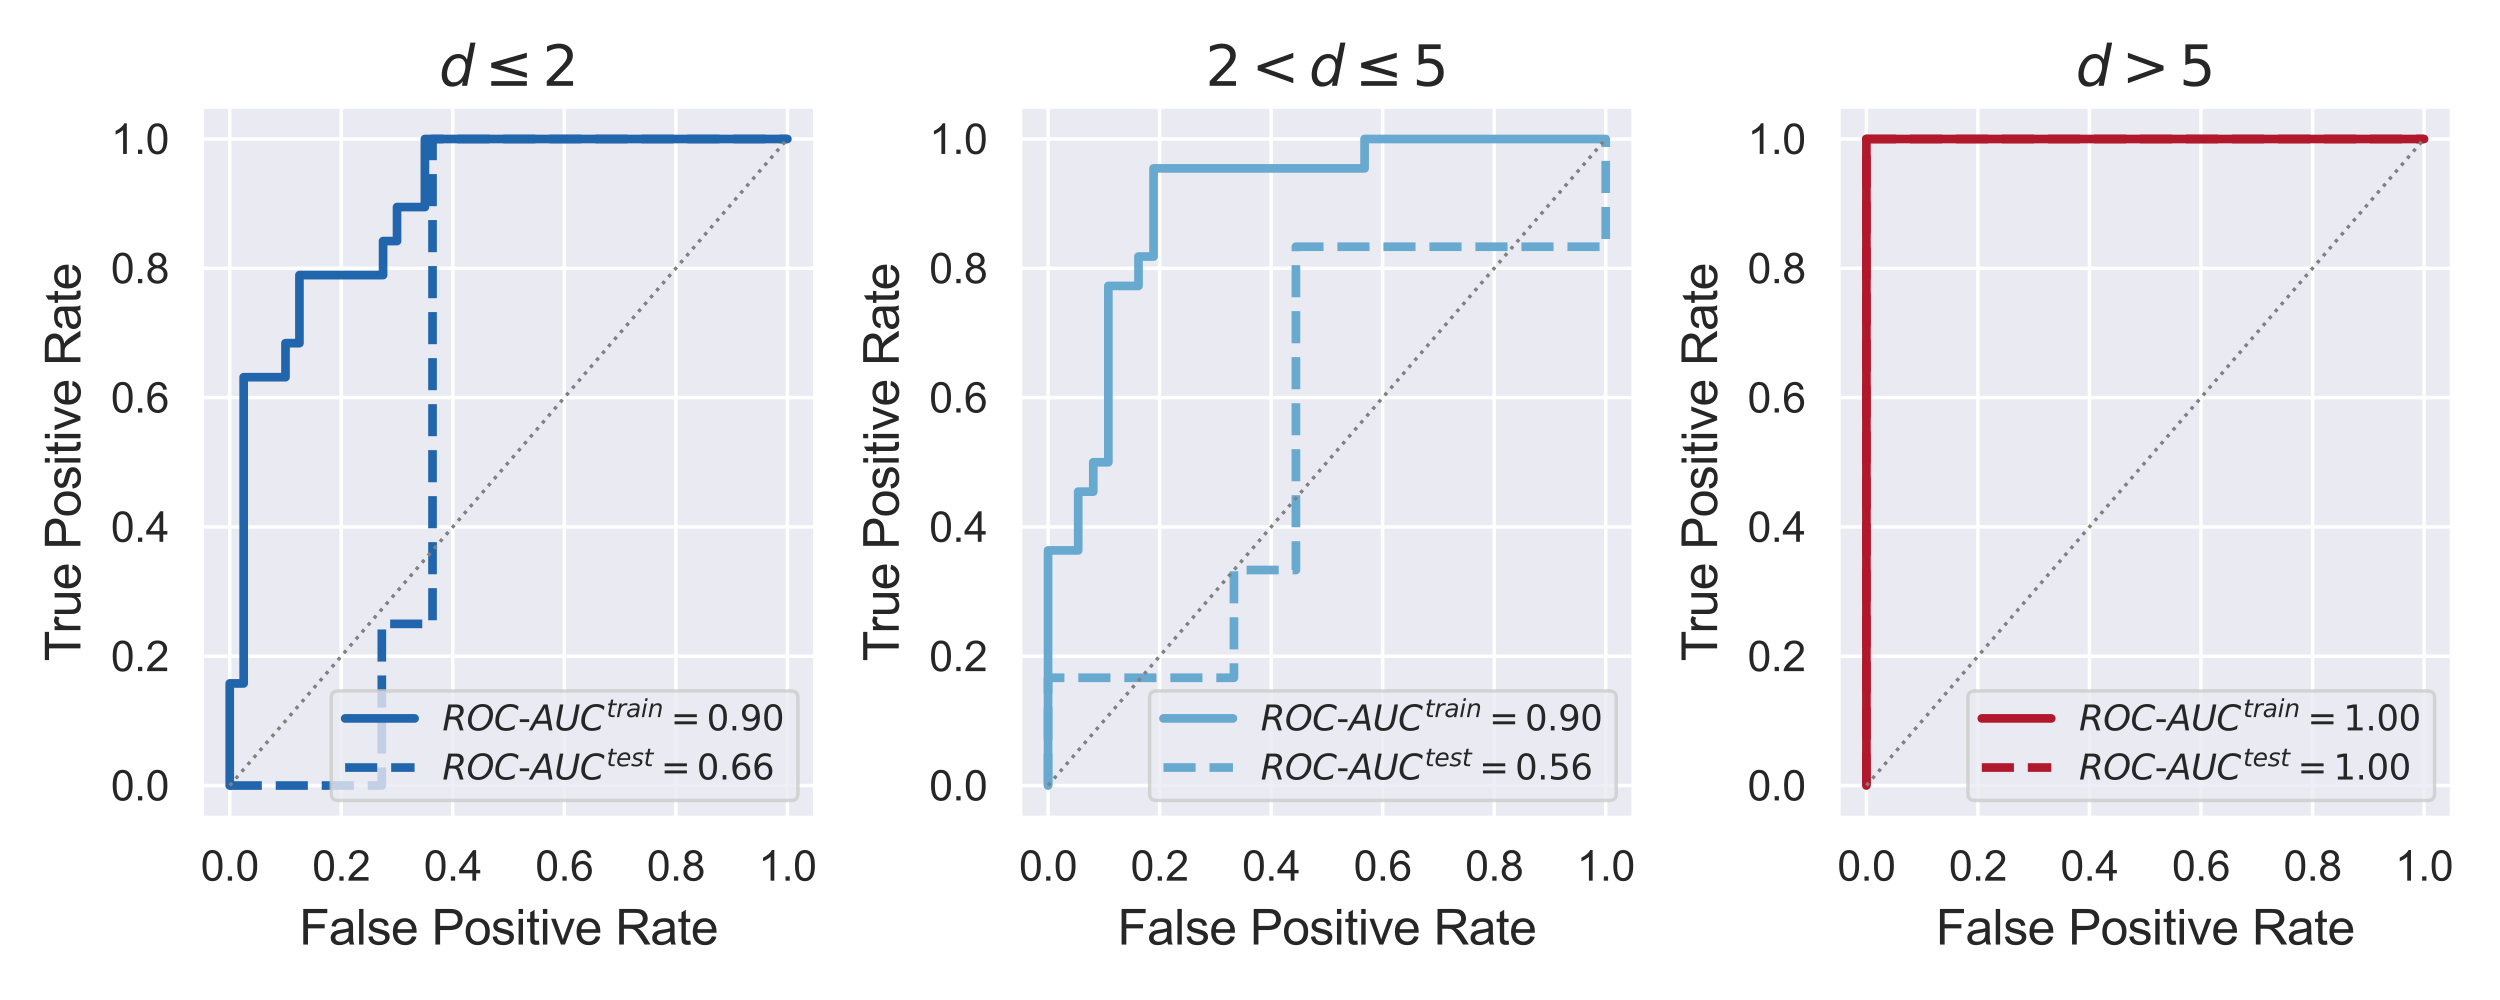 <?xml version="1.0" encoding="utf-8" standalone="no"?>
<!DOCTYPE svg PUBLIC "-//W3C//DTD SVG 1.1//EN"
  "http://www.w3.org/Graphics/SVG/1.1/DTD/svg11.dtd">
<svg xmlns:xlink="http://www.w3.org/1999/xlink" width="720pt" height="288pt" viewBox="0 0 720 288" xmlns="http://www.w3.org/2000/svg" version="1.1">
 <defs>
  <style type="text/css">*{stroke-linejoin: round; stroke-linecap: butt}</style>
 </defs>
 <g id="figure_1">
  <g id="patch_1">
   <path d="M 0 288 
L 720 288 
L 720 0 
L 0 0 
z
" style="fill: #ffffff"/>
  </g>
  <g id="axes_1">
   <g id="patch_2">
    <path d="M 58.13 235.54 
L 234.8 235.54 
L 234.8 30.72 
L 58.13 30.72 
z
" style="fill: #eaeaf2"/>
   </g>
   <g id="matplotlib.axis_1">
    <g id="xtick_1">
     <g id="line2d_1">
      <path d="M 66.16 235.54 
L 66.16 30.72 
" clip-path="url(#p1883c17822)" style="fill: none; stroke: #ffffff; stroke-linecap: round"/>
     </g>
     <g id="text_1">
      <!-- 0.0 -->
      <g style="fill: #262626" transform="translate(57.82 253.629) scale(0.12 -0.12)">
       <defs>
        <path id="ArialMT-30" d="M 266 2259 
Q 266 3072 433 3567 
Q 600 4063 929 4331 
Q 1259 4600 1759 4600 
Q 2128 4600 2406 4451 
Q 2684 4303 2865 4023 
Q 3047 3744 3150 3342 
Q 3253 2941 3253 2259 
Q 3253 1453 3087 958 
Q 2922 463 2592 192 
Q 2263 -78 1759 -78 
Q 1097 -78 719 397 
Q 266 969 266 2259 
z
M 844 2259 
Q 844 1131 1108 757 
Q 1372 384 1759 384 
Q 2147 384 2411 759 
Q 2675 1134 2675 2259 
Q 2675 3391 2411 3762 
Q 2147 4134 1753 4134 
Q 1366 4134 1134 3806 
Q 844 3388 844 2259 
z
" transform="scale(0.016)"/>
        <path id="ArialMT-2e" d="M 581 0 
L 581 641 
L 1222 641 
L 1222 0 
L 581 0 
z
" transform="scale(0.016)"/>
       </defs>
       <use xlink:href="#ArialMT-30"/>
       <use xlink:href="#ArialMT-2e" transform="translate(55.615 0)"/>
       <use xlink:href="#ArialMT-30" transform="translate(83.398 0)"/>
      </g>
     </g>
    </g>
    <g id="xtick_2">
     <g id="line2d_2">
      <path d="M 98.282 235.54 
L 98.282 30.72 
" clip-path="url(#p1883c17822)" style="fill: none; stroke: #ffffff; stroke-linecap: round"/>
     </g>
     <g id="text_2">
      <!-- 0.2 -->
      <g style="fill: #262626" transform="translate(89.942 253.629) scale(0.12 -0.12)">
       <defs>
        <path id="ArialMT-32" d="M 3222 541 
L 3222 0 
L 194 0 
Q 188 203 259 391 
Q 375 700 629 1000 
Q 884 1300 1366 1694 
Q 2113 2306 2375 2664 
Q 2638 3022 2638 3341 
Q 2638 3675 2398 3904 
Q 2159 4134 1775 4134 
Q 1369 4134 1125 3890 
Q 881 3647 878 3216 
L 300 3275 
Q 359 3922 746 4261 
Q 1134 4600 1788 4600 
Q 2447 4600 2831 4234 
Q 3216 3869 3216 3328 
Q 3216 3053 3103 2787 
Q 2991 2522 2730 2228 
Q 2469 1934 1863 1422 
Q 1356 997 1212 845 
Q 1069 694 975 541 
L 3222 541 
z
" transform="scale(0.016)"/>
       </defs>
       <use xlink:href="#ArialMT-30"/>
       <use xlink:href="#ArialMT-2e" transform="translate(55.615 0)"/>
       <use xlink:href="#ArialMT-32" transform="translate(83.398 0)"/>
      </g>
     </g>
    </g>
    <g id="xtick_3">
     <g id="line2d_3">
      <path d="M 130.404 235.54 
L 130.404 30.72 
" clip-path="url(#p1883c17822)" style="fill: none; stroke: #ffffff; stroke-linecap: round"/>
     </g>
     <g id="text_3">
      <!-- 0.4 -->
      <g style="fill: #262626" transform="translate(122.064 253.629) scale(0.12 -0.12)">
       <defs>
        <path id="ArialMT-34" d="M 2069 0 
L 2069 1097 
L 81 1097 
L 81 1613 
L 2172 4581 
L 2631 4581 
L 2631 1613 
L 3250 1613 
L 3250 1097 
L 2631 1097 
L 2631 0 
L 2069 0 
z
M 2069 1613 
L 2069 3678 
L 634 1613 
L 2069 1613 
z
" transform="scale(0.016)"/>
       </defs>
       <use xlink:href="#ArialMT-30"/>
       <use xlink:href="#ArialMT-2e" transform="translate(55.615 0)"/>
       <use xlink:href="#ArialMT-34" transform="translate(83.398 0)"/>
      </g>
     </g>
    </g>
    <g id="xtick_4">
     <g id="line2d_4">
      <path d="M 162.526 235.54 
L 162.526 30.72 
" clip-path="url(#p1883c17822)" style="fill: none; stroke: #ffffff; stroke-linecap: round"/>
     </g>
     <g id="text_4">
      <!-- 0.6 -->
      <g style="fill: #262626" transform="translate(154.186 253.629) scale(0.12 -0.12)">
       <defs>
        <path id="ArialMT-36" d="M 3184 3459 
L 2625 3416 
Q 2550 3747 2413 3897 
Q 2184 4138 1850 4138 
Q 1581 4138 1378 3988 
Q 1113 3794 959 3422 
Q 806 3050 800 2363 
Q 1003 2672 1297 2822 
Q 1591 2972 1913 2972 
Q 2475 2972 2870 2558 
Q 3266 2144 3266 1488 
Q 3266 1056 3080 686 
Q 2894 316 2569 119 
Q 2244 -78 1831 -78 
Q 1128 -78 684 439 
Q 241 956 241 2144 
Q 241 3472 731 4075 
Q 1159 4600 1884 4600 
Q 2425 4600 2770 4297 
Q 3116 3994 3184 3459 
z
M 888 1484 
Q 888 1194 1011 928 
Q 1134 663 1356 523 
Q 1578 384 1822 384 
Q 2178 384 2434 671 
Q 2691 959 2691 1453 
Q 2691 1928 2437 2201 
Q 2184 2475 1800 2475 
Q 1419 2475 1153 2201 
Q 888 1928 888 1484 
z
" transform="scale(0.016)"/>
       </defs>
       <use xlink:href="#ArialMT-30"/>
       <use xlink:href="#ArialMT-2e" transform="translate(55.615 0)"/>
       <use xlink:href="#ArialMT-36" transform="translate(83.398 0)"/>
      </g>
     </g>
    </g>
    <g id="xtick_5">
     <g id="line2d_5">
      <path d="M 194.648 235.54 
L 194.648 30.72 
" clip-path="url(#p1883c17822)" style="fill: none; stroke: #ffffff; stroke-linecap: round"/>
     </g>
     <g id="text_5">
      <!-- 0.8 -->
      <g style="fill: #262626" transform="translate(186.308 253.629) scale(0.12 -0.12)">
       <defs>
        <path id="ArialMT-38" d="M 1131 2484 
Q 781 2613 612 2850 
Q 444 3088 444 3419 
Q 444 3919 803 4259 
Q 1163 4600 1759 4600 
Q 2359 4600 2725 4251 
Q 3091 3903 3091 3403 
Q 3091 3084 2923 2848 
Q 2756 2613 2416 2484 
Q 2838 2347 3058 2040 
Q 3278 1734 3278 1309 
Q 3278 722 2862 322 
Q 2447 -78 1769 -78 
Q 1091 -78 675 323 
Q 259 725 259 1325 
Q 259 1772 486 2073 
Q 713 2375 1131 2484 
z
M 1019 3438 
Q 1019 3113 1228 2906 
Q 1438 2700 1772 2700 
Q 2097 2700 2305 2904 
Q 2513 3109 2513 3406 
Q 2513 3716 2298 3927 
Q 2084 4138 1766 4138 
Q 1444 4138 1231 3931 
Q 1019 3725 1019 3438 
z
M 838 1322 
Q 838 1081 952 856 
Q 1066 631 1291 507 
Q 1516 384 1775 384 
Q 2178 384 2440 643 
Q 2703 903 2703 1303 
Q 2703 1709 2433 1975 
Q 2163 2241 1756 2241 
Q 1359 2241 1098 1978 
Q 838 1716 838 1322 
z
" transform="scale(0.016)"/>
       </defs>
       <use xlink:href="#ArialMT-30"/>
       <use xlink:href="#ArialMT-2e" transform="translate(55.615 0)"/>
       <use xlink:href="#ArialMT-38" transform="translate(83.398 0)"/>
      </g>
     </g>
    </g>
    <g id="xtick_6">
     <g id="line2d_6">
      <path d="M 226.769 235.54 
L 226.769 30.72 
" clip-path="url(#p1883c17822)" style="fill: none; stroke: #ffffff; stroke-linecap: round"/>
     </g>
     <g id="text_6">
      <!-- 1.0 -->
      <g style="fill: #262626" transform="translate(218.429 253.629) scale(0.12 -0.12)">
       <defs>
        <path id="ArialMT-31" d="M 2384 0 
L 1822 0 
L 1822 3584 
Q 1619 3391 1289 3197 
Q 959 3003 697 2906 
L 697 3450 
Q 1169 3672 1522 3987 
Q 1875 4303 2022 4600 
L 2384 4600 
L 2384 0 
z
" transform="scale(0.016)"/>
       </defs>
       <use xlink:href="#ArialMT-31"/>
       <use xlink:href="#ArialMT-2e" transform="translate(55.615 0)"/>
       <use xlink:href="#ArialMT-30" transform="translate(83.398 0)"/>
      </g>
     </g>
    </g>
    <g id="text_7">
     <!-- False Positive Rate -->
     <g style="fill: #262626" transform="translate(86.164 272.035) scale(0.14 -0.14)">
      <defs>
       <path id="ArialMT-46" d="M 525 0 
L 525 4581 
L 3616 4581 
L 3616 4041 
L 1131 4041 
L 1131 2622 
L 3281 2622 
L 3281 2081 
L 1131 2081 
L 1131 0 
L 525 0 
z
" transform="scale(0.016)"/>
       <path id="ArialMT-61" d="M 2588 409 
Q 2275 144 1986 34 
Q 1697 -75 1366 -75 
Q 819 -75 525 192 
Q 231 459 231 875 
Q 231 1119 342 1320 
Q 453 1522 633 1644 
Q 813 1766 1038 1828 
Q 1203 1872 1538 1913 
Q 2219 1994 2541 2106 
Q 2544 2222 2544 2253 
Q 2544 2597 2384 2738 
Q 2169 2928 1744 2928 
Q 1347 2928 1158 2789 
Q 969 2650 878 2297 
L 328 2372 
Q 403 2725 575 2942 
Q 747 3159 1072 3276 
Q 1397 3394 1825 3394 
Q 2250 3394 2515 3294 
Q 2781 3194 2906 3042 
Q 3031 2891 3081 2659 
Q 3109 2516 3109 2141 
L 3109 1391 
Q 3109 606 3145 398 
Q 3181 191 3288 0 
L 2700 0 
Q 2613 175 2588 409 
z
M 2541 1666 
Q 2234 1541 1622 1453 
Q 1275 1403 1131 1340 
Q 988 1278 909 1158 
Q 831 1038 831 891 
Q 831 666 1001 516 
Q 1172 366 1500 366 
Q 1825 366 2078 508 
Q 2331 650 2450 897 
Q 2541 1088 2541 1459 
L 2541 1666 
z
" transform="scale(0.016)"/>
       <path id="ArialMT-6c" d="M 409 0 
L 409 4581 
L 972 4581 
L 972 0 
L 409 0 
z
" transform="scale(0.016)"/>
       <path id="ArialMT-73" d="M 197 991 
L 753 1078 
Q 800 744 1014 566 
Q 1228 388 1613 388 
Q 2000 388 2187 545 
Q 2375 703 2375 916 
Q 2375 1106 2209 1216 
Q 2094 1291 1634 1406 
Q 1016 1563 777 1677 
Q 538 1791 414 1992 
Q 291 2194 291 2438 
Q 291 2659 392 2848 
Q 494 3038 669 3163 
Q 800 3259 1026 3326 
Q 1253 3394 1513 3394 
Q 1903 3394 2198 3281 
Q 2494 3169 2634 2976 
Q 2775 2784 2828 2463 
L 2278 2388 
Q 2241 2644 2061 2787 
Q 1881 2931 1553 2931 
Q 1166 2931 1000 2803 
Q 834 2675 834 2503 
Q 834 2394 903 2306 
Q 972 2216 1119 2156 
Q 1203 2125 1616 2013 
Q 2213 1853 2448 1751 
Q 2684 1650 2818 1456 
Q 2953 1263 2953 975 
Q 2953 694 2789 445 
Q 2625 197 2315 61 
Q 2006 -75 1616 -75 
Q 969 -75 630 194 
Q 291 463 197 991 
z
" transform="scale(0.016)"/>
       <path id="ArialMT-65" d="M 2694 1069 
L 3275 997 
Q 3138 488 2766 206 
Q 2394 -75 1816 -75 
Q 1088 -75 661 373 
Q 234 822 234 1631 
Q 234 2469 665 2931 
Q 1097 3394 1784 3394 
Q 2450 3394 2872 2941 
Q 3294 2488 3294 1666 
Q 3294 1616 3291 1516 
L 816 1516 
Q 847 969 1125 678 
Q 1403 388 1819 388 
Q 2128 388 2347 550 
Q 2566 713 2694 1069 
z
M 847 1978 
L 2700 1978 
Q 2663 2397 2488 2606 
Q 2219 2931 1791 2931 
Q 1403 2931 1139 2672 
Q 875 2413 847 1978 
z
" transform="scale(0.016)"/>
       <path id="ArialMT-20" transform="scale(0.016)"/>
       <path id="ArialMT-50" d="M 494 0 
L 494 4581 
L 2222 4581 
Q 2678 4581 2919 4538 
Q 3256 4481 3484 4323 
Q 3713 4166 3852 3881 
Q 3991 3597 3991 3256 
Q 3991 2672 3619 2267 
Q 3247 1863 2275 1863 
L 1100 1863 
L 1100 0 
L 494 0 
z
M 1100 2403 
L 2284 2403 
Q 2872 2403 3119 2622 
Q 3366 2841 3366 3238 
Q 3366 3525 3220 3729 
Q 3075 3934 2838 4000 
Q 2684 4041 2272 4041 
L 1100 4041 
L 1100 2403 
z
" transform="scale(0.016)"/>
       <path id="ArialMT-6f" d="M 213 1659 
Q 213 2581 725 3025 
Q 1153 3394 1769 3394 
Q 2453 3394 2887 2945 
Q 3322 2497 3322 1706 
Q 3322 1066 3130 698 
Q 2938 331 2570 128 
Q 2203 -75 1769 -75 
Q 1072 -75 642 372 
Q 213 819 213 1659 
z
M 791 1659 
Q 791 1022 1069 705 
Q 1347 388 1769 388 
Q 2188 388 2466 706 
Q 2744 1025 2744 1678 
Q 2744 2294 2464 2611 
Q 2184 2928 1769 2928 
Q 1347 2928 1069 2612 
Q 791 2297 791 1659 
z
" transform="scale(0.016)"/>
       <path id="ArialMT-69" d="M 425 3934 
L 425 4581 
L 988 4581 
L 988 3934 
L 425 3934 
z
M 425 0 
L 425 3319 
L 988 3319 
L 988 0 
L 425 0 
z
" transform="scale(0.016)"/>
       <path id="ArialMT-74" d="M 1650 503 
L 1731 6 
Q 1494 -44 1306 -44 
Q 1000 -44 831 53 
Q 663 150 594 308 
Q 525 466 525 972 
L 525 2881 
L 113 2881 
L 113 3319 
L 525 3319 
L 525 4141 
L 1084 4478 
L 1084 3319 
L 1650 3319 
L 1650 2881 
L 1084 2881 
L 1084 941 
Q 1084 700 1114 631 
Q 1144 563 1211 522 
Q 1278 481 1403 481 
Q 1497 481 1650 503 
z
" transform="scale(0.016)"/>
       <path id="ArialMT-76" d="M 1344 0 
L 81 3319 
L 675 3319 
L 1388 1331 
Q 1503 1009 1600 663 
Q 1675 925 1809 1294 
L 2547 3319 
L 3125 3319 
L 1869 0 
L 1344 0 
z
" transform="scale(0.016)"/>
       <path id="ArialMT-52" d="M 503 0 
L 503 4581 
L 2534 4581 
Q 3147 4581 3465 4457 
Q 3784 4334 3975 4021 
Q 4166 3709 4166 3331 
Q 4166 2844 3850 2509 
Q 3534 2175 2875 2084 
Q 3116 1969 3241 1856 
Q 3506 1613 3744 1247 
L 4541 0 
L 3778 0 
L 3172 953 
Q 2906 1366 2734 1584 
Q 2563 1803 2427 1890 
Q 2291 1978 2150 2013 
Q 2047 2034 1813 2034 
L 1109 2034 
L 1109 0 
L 503 0 
z
M 1109 2559 
L 2413 2559 
Q 2828 2559 3062 2645 
Q 3297 2731 3419 2920 
Q 3541 3109 3541 3331 
Q 3541 3656 3305 3865 
Q 3069 4075 2559 4075 
L 1109 4075 
L 1109 2559 
z
" transform="scale(0.016)"/>
      </defs>
      <use xlink:href="#ArialMT-46"/>
      <use xlink:href="#ArialMT-61" transform="translate(61.084 0)"/>
      <use xlink:href="#ArialMT-6c" transform="translate(116.699 0)"/>
      <use xlink:href="#ArialMT-73" transform="translate(138.916 0)"/>
      <use xlink:href="#ArialMT-65" transform="translate(188.916 0)"/>
      <use xlink:href="#ArialMT-20" transform="translate(244.531 0)"/>
      <use xlink:href="#ArialMT-50" transform="translate(272.314 0)"/>
      <use xlink:href="#ArialMT-6f" transform="translate(339.014 0)"/>
      <use xlink:href="#ArialMT-73" transform="translate(394.629 0)"/>
      <use xlink:href="#ArialMT-69" transform="translate(444.629 0)"/>
      <use xlink:href="#ArialMT-74" transform="translate(466.846 0)"/>
      <use xlink:href="#ArialMT-69" transform="translate(494.629 0)"/>
      <use xlink:href="#ArialMT-76" transform="translate(516.846 0)"/>
      <use xlink:href="#ArialMT-65" transform="translate(566.846 0)"/>
      <use xlink:href="#ArialMT-20" transform="translate(622.461 0)"/>
      <use xlink:href="#ArialMT-52" transform="translate(650.244 0)"/>
      <use xlink:href="#ArialMT-61" transform="translate(722.461 0)"/>
      <use xlink:href="#ArialMT-74" transform="translate(778.076 0)"/>
      <use xlink:href="#ArialMT-65" transform="translate(805.859 0)"/>
     </g>
    </g>
   </g>
   <g id="matplotlib.axis_2">
    <g id="ytick_1">
     <g id="line2d_7">
      <path d="M 58.13 226.23 
L 234.8 226.23 
" clip-path="url(#p1883c17822)" style="fill: none; stroke: #ffffff; stroke-linecap: round"/>
     </g>
     <g id="text_8">
      <!-- 0.0 -->
      <g style="fill: #262626" transform="translate(31.95 230.525) scale(0.12 -0.12)">
       <use xlink:href="#ArialMT-30"/>
       <use xlink:href="#ArialMT-2e" transform="translate(55.615 0)"/>
       <use xlink:href="#ArialMT-30" transform="translate(83.398 0)"/>
      </g>
     </g>
    </g>
    <g id="ytick_2">
     <g id="line2d_8">
      <path d="M 58.13 188.99 
L 234.8 188.99 
" clip-path="url(#p1883c17822)" style="fill: none; stroke: #ffffff; stroke-linecap: round"/>
     </g>
     <g id="text_9">
      <!-- 0.2 -->
      <g style="fill: #262626" transform="translate(31.95 193.285) scale(0.12 -0.12)">
       <use xlink:href="#ArialMT-30"/>
       <use xlink:href="#ArialMT-2e" transform="translate(55.615 0)"/>
       <use xlink:href="#ArialMT-32" transform="translate(83.398 0)"/>
      </g>
     </g>
    </g>
    <g id="ytick_3">
     <g id="line2d_9">
      <path d="M 58.13 151.75 
L 234.8 151.75 
" clip-path="url(#p1883c17822)" style="fill: none; stroke: #ffffff; stroke-linecap: round"/>
     </g>
     <g id="text_10">
      <!-- 0.4 -->
      <g style="fill: #262626" transform="translate(31.95 156.045) scale(0.12 -0.12)">
       <use xlink:href="#ArialMT-30"/>
       <use xlink:href="#ArialMT-2e" transform="translate(55.615 0)"/>
       <use xlink:href="#ArialMT-34" transform="translate(83.398 0)"/>
      </g>
     </g>
    </g>
    <g id="ytick_4">
     <g id="line2d_10">
      <path d="M 58.13 114.51 
L 234.8 114.51 
" clip-path="url(#p1883c17822)" style="fill: none; stroke: #ffffff; stroke-linecap: round"/>
     </g>
     <g id="text_11">
      <!-- 0.6 -->
      <g style="fill: #262626" transform="translate(31.95 118.805) scale(0.12 -0.12)">
       <use xlink:href="#ArialMT-30"/>
       <use xlink:href="#ArialMT-2e" transform="translate(55.615 0)"/>
       <use xlink:href="#ArialMT-36" transform="translate(83.398 0)"/>
      </g>
     </g>
    </g>
    <g id="ytick_5">
     <g id="line2d_11">
      <path d="M 58.13 77.27 
L 234.8 77.27 
" clip-path="url(#p1883c17822)" style="fill: none; stroke: #ffffff; stroke-linecap: round"/>
     </g>
     <g id="text_12">
      <!-- 0.8 -->
      <g style="fill: #262626" transform="translate(31.95 81.565) scale(0.12 -0.12)">
       <use xlink:href="#ArialMT-30"/>
       <use xlink:href="#ArialMT-2e" transform="translate(55.615 0)"/>
       <use xlink:href="#ArialMT-38" transform="translate(83.398 0)"/>
      </g>
     </g>
    </g>
    <g id="ytick_6">
     <g id="line2d_12">
      <path d="M 58.13 40.03 
L 234.8 40.03 
" clip-path="url(#p1883c17822)" style="fill: none; stroke: #ffffff; stroke-linecap: round"/>
     </g>
     <g id="text_13">
      <!-- 1.0 -->
      <g style="fill: #262626" transform="translate(31.95 44.325) scale(0.12 -0.12)">
       <use xlink:href="#ArialMT-31"/>
       <use xlink:href="#ArialMT-2e" transform="translate(55.615 0)"/>
       <use xlink:href="#ArialMT-30" transform="translate(83.398 0)"/>
      </g>
     </g>
    </g>
    <g id="text_14">
     <!-- True Positive Rate -->
     <g style="fill: #262626" transform="translate(23.168 190.444) rotate(-90) scale(0.14 -0.14)">
      <defs>
       <path id="ArialMT-54" d="M 1659 0 
L 1659 4041 
L 150 4041 
L 150 4581 
L 3781 4581 
L 3781 4041 
L 2266 4041 
L 2266 0 
L 1659 0 
z
" transform="scale(0.016)"/>
       <path id="ArialMT-72" d="M 416 0 
L 416 3319 
L 922 3319 
L 922 2816 
Q 1116 3169 1280 3281 
Q 1444 3394 1641 3394 
Q 1925 3394 2219 3213 
L 2025 2691 
Q 1819 2813 1613 2813 
Q 1428 2813 1281 2702 
Q 1134 2591 1072 2394 
Q 978 2094 978 1738 
L 978 0 
L 416 0 
z
" transform="scale(0.016)"/>
       <path id="ArialMT-75" d="M 2597 0 
L 2597 488 
Q 2209 -75 1544 -75 
Q 1250 -75 995 37 
Q 741 150 617 320 
Q 494 491 444 738 
Q 409 903 409 1263 
L 409 3319 
L 972 3319 
L 972 1478 
Q 972 1038 1006 884 
Q 1059 663 1231 536 
Q 1403 409 1656 409 
Q 1909 409 2131 539 
Q 2353 669 2445 892 
Q 2538 1116 2538 1541 
L 2538 3319 
L 3100 3319 
L 3100 0 
L 2597 0 
z
" transform="scale(0.016)"/>
      </defs>
      <use xlink:href="#ArialMT-54"/>
      <use xlink:href="#ArialMT-72" transform="translate(57.334 0)"/>
      <use xlink:href="#ArialMT-75" transform="translate(90.635 0)"/>
      <use xlink:href="#ArialMT-65" transform="translate(146.25 0)"/>
      <use xlink:href="#ArialMT-20" transform="translate(201.865 0)"/>
      <use xlink:href="#ArialMT-50" transform="translate(229.648 0)"/>
      <use xlink:href="#ArialMT-6f" transform="translate(296.348 0)"/>
      <use xlink:href="#ArialMT-73" transform="translate(351.963 0)"/>
      <use xlink:href="#ArialMT-69" transform="translate(401.963 0)"/>
      <use xlink:href="#ArialMT-74" transform="translate(424.18 0)"/>
      <use xlink:href="#ArialMT-69" transform="translate(451.963 0)"/>
      <use xlink:href="#ArialMT-76" transform="translate(474.18 0)"/>
      <use xlink:href="#ArialMT-65" transform="translate(524.18 0)"/>
      <use xlink:href="#ArialMT-20" transform="translate(579.795 0)"/>
      <use xlink:href="#ArialMT-52" transform="translate(607.578 0)"/>
      <use xlink:href="#ArialMT-61" transform="translate(679.795 0)"/>
      <use xlink:href="#ArialMT-74" transform="translate(735.41 0)"/>
      <use xlink:href="#ArialMT-65" transform="translate(763.193 0)"/>
     </g>
    </g>
   </g>
   <g id="line2d_13">
    <path d="M 66.16 226.23 
L 66.16 216.43 
L 66.16 196.83 
L 70.176 196.83 
L 70.176 108.63 
L 82.221 108.63 
L 82.221 98.83 
L 86.237 98.83 
L 86.237 79.23 
L 110.328 79.23 
L 110.328 69.43 
L 114.343 69.43 
L 114.343 59.63 
L 122.374 59.63 
L 122.374 40.03 
L 226.769 40.03 
" clip-path="url(#p1883c17822)" style="fill: none; stroke: #2166ac; stroke-width: 2.5; stroke-linecap: round"/>
   </g>
   <g id="line2d_14">
    <path d="M 66.16 226.23 
L 80.761 226.23 
L 109.963 226.23 
L 109.963 179.68 
L 124.564 179.68 
L 124.564 40.03 
L 226.769 40.03 
" clip-path="url(#p1883c17822)" style="fill: none; stroke-dasharray: 9.25,4; stroke-dashoffset: 0; stroke: #2166ac; stroke-width: 2.5"/>
   </g>
   <g id="line2d_15">
    <path d="M 66.16 226.23 
L 226.769 40.03 
" clip-path="url(#p1883c17822)" style="fill: none; stroke-dasharray: 1,1.65; stroke-dashoffset: 0; stroke: #808080"/>
   </g>
   <g id="patch_3">
    <path d="M 58.13 235.54 
L 58.13 30.72 
" style="fill: none; stroke: #ffffff; stroke-width: 1.25; stroke-linejoin: miter; stroke-linecap: square"/>
   </g>
   <g id="patch_4">
    <path d="M 234.8 235.54 
L 234.8 30.72 
" style="fill: none; stroke: #ffffff; stroke-width: 1.25; stroke-linejoin: miter; stroke-linecap: square"/>
   </g>
   <g id="patch_5">
    <path d="M 58.13 235.54 
L 234.8 235.54 
" style="fill: none; stroke: #ffffff; stroke-width: 1.25; stroke-linejoin: miter; stroke-linecap: square"/>
   </g>
   <g id="patch_6">
    <path d="M 58.13 30.72 
L 234.8 30.72 
" style="fill: none; stroke: #ffffff; stroke-width: 1.25; stroke-linejoin: miter; stroke-linecap: square"/>
   </g>
   <g id="text_15">
    <!-- $d \leq 2$ -->
    <g style="fill: #262626" transform="translate(126.465 24.72) scale(0.16 -0.16)">
     <defs>
      <path id="DejaVuSans-Oblique-64" d="M 2675 525 
Q 2444 222 2128 65 
Q 1813 -91 1428 -91 
Q 903 -91 598 267 
Q 294 625 294 1247 
Q 294 1766 478 2236 
Q 663 2706 1013 3078 
Q 1244 3325 1534 3454 
Q 1825 3584 2144 3584 
Q 2481 3584 2739 3421 
Q 2997 3259 3138 2956 
L 3513 4863 
L 4091 4863 
L 3144 0 
L 2566 0 
L 2675 525 
z
M 891 1350 
Q 891 897 1095 644 
Q 1300 391 1663 391 
Q 1931 391 2161 520 
Q 2391 650 2566 903 
Q 2750 1166 2856 1509 
Q 2963 1853 2963 2188 
Q 2963 2622 2758 2865 
Q 2553 3109 2194 3109 
Q 1922 3109 1687 2981 
Q 1453 2853 1288 2613 
Q 1106 2353 998 2009 
Q 891 1666 891 1350 
z
" transform="scale(0.016)"/>
      <path id="DejaVuSans-2264" d="M 4684 3175 
L 1684 2309 
L 4684 1453 
L 4684 897 
L 678 2047 
L 678 2578 
L 4684 3725 
L 4684 3175 
z
M 678 531 
L 4684 531 
L 4684 0 
L 678 0 
L 678 531 
z
" transform="scale(0.016)"/>
      <path id="DejaVuSans-32" d="M 1228 531 
L 3431 531 
L 3431 0 
L 469 0 
L 469 531 
Q 828 903 1448 1529 
Q 2069 2156 2228 2338 
Q 2531 2678 2651 2914 
Q 2772 3150 2772 3378 
Q 2772 3750 2511 3984 
Q 2250 4219 1831 4219 
Q 1534 4219 1204 4116 
Q 875 4013 500 3803 
L 500 4441 
Q 881 4594 1212 4672 
Q 1544 4750 1819 4750 
Q 2544 4750 2975 4387 
Q 3406 4025 3406 3419 
Q 3406 3131 3298 2873 
Q 3191 2616 2906 2266 
Q 2828 2175 2409 1742 
Q 1991 1309 1228 531 
z
" transform="scale(0.016)"/>
     </defs>
     <use xlink:href="#DejaVuSans-Oblique-64" transform="translate(0 0.016)"/>
     <use xlink:href="#DejaVuSans-2264" transform="translate(82.959 0.016)"/>
     <use xlink:href="#DejaVuSans-32" transform="translate(186.23 0.016)"/>
    </g>
   </g>
   <g id="legend_1">
    <g id="patch_7">
     <path d="M 97.4 230.54 
L 227.8 230.54 
Q 229.8 230.54 229.8 228.54 
L 229.8 200.995 
Q 229.8 198.995 227.8 198.995 
L 97.4 198.995 
Q 95.4 198.995 95.4 200.995 
L 95.4 228.54 
Q 95.4 230.54 97.4 230.54 
z
" style="fill: #eaeaf2; opacity: 0.8; stroke: #cccccc; stroke-linejoin: miter"/>
    </g>
    <g id="line2d_16">
     <path d="M 99.4 206.907 
L 109.4 206.907 
L 119.4 206.907 
" style="fill: none; stroke: #2166ac; stroke-width: 2.5; stroke-linecap: round"/>
    </g>
    <g id="text_16">
     <!-- $ROC\text{-}AUC^{train} = 0.90$ -->
     <g style="fill: #262626" transform="translate(127.4 210.407) scale(0.1 -0.1)">
      <defs>
       <path id="DejaVuSans-Oblique-52" d="M 1613 4147 
L 1294 2491 
L 2106 2491 
Q 2584 2491 2879 2755 
Q 3175 3019 3175 3444 
Q 3175 3784 2976 3965 
Q 2778 4147 2406 4147 
L 1613 4147 
z
M 2772 2241 
Q 2972 2194 3105 2009 
Q 3238 1825 3413 1275 
L 3809 0 
L 3144 0 
L 2778 1197 
Q 2638 1659 2453 1815 
Q 2269 1972 1888 1972 
L 1191 1972 
L 806 0 
L 172 0 
L 1081 4666 
L 2503 4666 
Q 3150 4666 3495 4373 
Q 3841 4081 3841 3531 
Q 3841 3044 3547 2687 
Q 3253 2331 2772 2241 
z
" transform="scale(0.016)"/>
       <path id="DejaVuSans-Oblique-4f" d="M 2919 4238 
Q 2400 4238 2003 3986 
Q 1606 3734 1313 3219 
Q 1125 2891 1026 2522 
Q 928 2153 928 1778 
Q 928 1128 1239 775 
Q 1550 422 2119 422 
Q 2631 422 3032 676 
Q 3434 931 3719 1434 
Q 3909 1772 4009 2142 
Q 4109 2513 4109 2881 
Q 4109 3528 3796 3883 
Q 3484 4238 2919 4238 
z
M 2100 -91 
Q 1241 -91 748 418 
Q 256 928 256 1813 
Q 256 2319 448 2847 
Q 641 3375 978 3788 
Q 1375 4272 1862 4511 
Q 2350 4750 2938 4750 
Q 3794 4750 4287 4245 
Q 4781 3741 4781 2869 
Q 4781 2331 4593 1812 
Q 4406 1294 4056 872 
Q 3656 384 3173 146 
Q 2691 -91 2100 -91 
z
" transform="scale(0.016)"/>
       <path id="DejaVuSans-Oblique-43" d="M 4447 4306 
L 4319 3641 
Q 4019 3944 3683 4091 
Q 3347 4238 2956 4238 
Q 2422 4238 2017 3981 
Q 1613 3725 1319 3200 
Q 1131 2863 1032 2486 
Q 934 2109 934 1728 
Q 934 1091 1264 756 
Q 1594 422 2222 422 
Q 2656 422 3056 561 
Q 3456 700 3834 978 
L 3688 231 
Q 3316 72 2936 -9 
Q 2556 -91 2175 -91 
Q 1278 -91 773 396 
Q 269 884 269 1753 
Q 269 2309 461 2846 
Q 653 3384 1013 3828 
Q 1394 4300 1883 4525 
Q 2372 4750 3022 4750 
Q 3422 4750 3780 4639 
Q 4138 4528 4447 4306 
z
" transform="scale(0.016)"/>
       <path id="DejaVuSans-2d" d="M 313 2009 
L 1997 2009 
L 1997 1497 
L 313 1497 
L 313 2009 
z
" transform="scale(0.016)"/>
       <path id="DejaVuSans-Oblique-41" d="M 2356 4666 
L 3072 4666 
L 3938 0 
L 3278 0 
L 3084 1197 
L 984 1197 
L 325 0 
L -341 0 
L 2356 4666 
z
M 2584 4044 
L 1275 1722 
L 2988 1722 
L 2584 4044 
z
" transform="scale(0.016)"/>
       <path id="DejaVuSans-Oblique-55" d="M 991 4666 
L 1625 4666 
L 1075 1831 
Q 1041 1641 1027 1517 
Q 1013 1394 1013 1300 
Q 1013 869 1253 645 
Q 1494 422 1959 422 
Q 2563 422 2898 753 
Q 3234 1084 3378 1831 
L 3928 4666 
L 4563 4666 
L 4000 1753 
Q 3816 809 3300 359 
Q 2784 -91 1888 -91 
Q 1188 -91 780 261 
Q 372 613 372 1216 
Q 372 1325 387 1461 
Q 403 1597 434 1753 
L 991 4666 
z
" transform="scale(0.016)"/>
       <path id="DejaVuSans-Oblique-74" d="M 2706 3500 
L 2619 3053 
L 1472 3053 
L 1100 1153 
Q 1081 1047 1072 975 
Q 1063 903 1063 863 
Q 1063 663 1183 572 
Q 1303 481 1569 481 
L 2150 481 
L 2053 0 
L 1503 0 
Q 991 0 739 200 
Q 488 400 488 806 
Q 488 878 497 964 
Q 506 1050 525 1153 
L 897 3053 
L 409 3053 
L 500 3500 
L 978 3500 
L 1172 4494 
L 1747 4494 
L 1556 3500 
L 2706 3500 
z
" transform="scale(0.016)"/>
       <path id="DejaVuSans-Oblique-72" d="M 2853 2969 
Q 2766 3016 2653 3041 
Q 2541 3066 2413 3066 
Q 1953 3066 1609 2717 
Q 1266 2369 1153 1784 
L 800 0 
L 225 0 
L 909 3500 
L 1484 3500 
L 1375 2956 
Q 1603 3259 1920 3421 
Q 2238 3584 2597 3584 
Q 2691 3584 2781 3573 
Q 2872 3563 2963 3538 
L 2853 2969 
z
" transform="scale(0.016)"/>
       <path id="DejaVuSans-Oblique-61" d="M 3438 1997 
L 3047 0 
L 2472 0 
L 2578 531 
Q 2325 219 2001 64 
Q 1678 -91 1281 -91 
Q 834 -91 548 182 
Q 263 456 263 884 
Q 263 1497 752 1853 
Q 1241 2209 2100 2209 
L 2900 2209 
L 2931 2363 
Q 2938 2388 2941 2417 
Q 2944 2447 2944 2509 
Q 2944 2788 2717 2942 
Q 2491 3097 2081 3097 
Q 1800 3097 1504 3025 
Q 1209 2953 897 2809 
L 997 3341 
Q 1322 3463 1633 3523 
Q 1944 3584 2234 3584 
Q 2853 3584 3176 3315 
Q 3500 3047 3500 2534 
Q 3500 2431 3484 2292 
Q 3469 2153 3438 1997 
z
M 2816 1759 
L 2241 1759 
Q 1534 1759 1195 1570 
Q 856 1381 856 984 
Q 856 709 1029 553 
Q 1203 397 1509 397 
Q 1978 397 2328 733 
Q 2678 1069 2791 1631 
L 2816 1759 
z
" transform="scale(0.016)"/>
       <path id="DejaVuSans-Oblique-69" d="M 1172 4863 
L 1747 4863 
L 1606 4134 
L 1031 4134 
L 1172 4863 
z
M 909 3500 
L 1484 3500 
L 800 0 
L 225 0 
L 909 3500 
z
" transform="scale(0.016)"/>
       <path id="DejaVuSans-Oblique-6e" d="M 3566 2113 
L 3156 0 
L 2578 0 
L 2988 2091 
Q 3016 2238 3031 2350 
Q 3047 2463 3047 2528 
Q 3047 2791 2881 2937 
Q 2716 3084 2419 3084 
Q 1956 3084 1622 2776 
Q 1288 2469 1184 1941 
L 800 0 
L 225 0 
L 903 3500 
L 1478 3500 
L 1363 2950 
Q 1603 3253 1940 3418 
Q 2278 3584 2650 3584 
Q 3113 3584 3367 3334 
Q 3622 3084 3622 2631 
Q 3622 2519 3608 2391 
Q 3594 2263 3566 2113 
z
" transform="scale(0.016)"/>
       <path id="DejaVuSans-3d" d="M 678 2906 
L 4684 2906 
L 4684 2381 
L 678 2381 
L 678 2906 
z
M 678 1631 
L 4684 1631 
L 4684 1100 
L 678 1100 
L 678 1631 
z
" transform="scale(0.016)"/>
       <path id="DejaVuSans-30" d="M 2034 4250 
Q 1547 4250 1301 3770 
Q 1056 3291 1056 2328 
Q 1056 1369 1301 889 
Q 1547 409 2034 409 
Q 2525 409 2770 889 
Q 3016 1369 3016 2328 
Q 3016 3291 2770 3770 
Q 2525 4250 2034 4250 
z
M 2034 4750 
Q 2819 4750 3233 4129 
Q 3647 3509 3647 2328 
Q 3647 1150 3233 529 
Q 2819 -91 2034 -91 
Q 1250 -91 836 529 
Q 422 1150 422 2328 
Q 422 3509 836 4129 
Q 1250 4750 2034 4750 
z
" transform="scale(0.016)"/>
       <path id="DejaVuSans-2e" d="M 684 794 
L 1344 794 
L 1344 0 
L 684 0 
L 684 794 
z
" transform="scale(0.016)"/>
       <path id="DejaVuSans-39" d="M 703 97 
L 703 672 
Q 941 559 1184 500 
Q 1428 441 1663 441 
Q 2288 441 2617 861 
Q 2947 1281 2994 2138 
Q 2813 1869 2534 1725 
Q 2256 1581 1919 1581 
Q 1219 1581 811 2004 
Q 403 2428 403 3163 
Q 403 3881 828 4315 
Q 1253 4750 1959 4750 
Q 2769 4750 3195 4129 
Q 3622 3509 3622 2328 
Q 3622 1225 3098 567 
Q 2575 -91 1691 -91 
Q 1453 -91 1209 -44 
Q 966 3 703 97 
z
M 1959 2075 
Q 2384 2075 2632 2365 
Q 2881 2656 2881 3163 
Q 2881 3666 2632 3958 
Q 2384 4250 1959 4250 
Q 1534 4250 1286 3958 
Q 1038 3666 1038 3163 
Q 1038 2656 1286 2365 
Q 1534 2075 1959 2075 
z
" transform="scale(0.016)"/>
      </defs>
      <use xlink:href="#DejaVuSans-Oblique-52" transform="translate(0 0.53)"/>
      <use xlink:href="#DejaVuSans-Oblique-4f" transform="translate(69.482 0.53)"/>
      <use xlink:href="#DejaVuSans-Oblique-43" transform="translate(148.193 0.53)"/>
      <use xlink:href="#DejaVuSans-2d" transform="translate(218.018 0.53)"/>
      <use xlink:href="#DejaVuSans-Oblique-41" transform="translate(254.102 0.53)"/>
      <use xlink:href="#DejaVuSans-Oblique-55" transform="translate(322.51 0.53)"/>
      <use xlink:href="#DejaVuSans-Oblique-43" transform="translate(395.703 0.53)"/>
      <use xlink:href="#DejaVuSans-Oblique-74" transform="translate(472.728 38.811) scale(0.7)"/>
      <use xlink:href="#DejaVuSans-Oblique-72" transform="translate(500.174 38.811) scale(0.7)"/>
      <use xlink:href="#DejaVuSans-Oblique-61" transform="translate(528.953 38.811) scale(0.7)"/>
      <use xlink:href="#DejaVuSans-Oblique-69" transform="translate(571.849 38.811) scale(0.7)"/>
      <use xlink:href="#DejaVuSans-Oblique-6e" transform="translate(591.297 38.811) scale(0.7)"/>
      <use xlink:href="#DejaVuSans-3d" transform="translate(657.879 0.53)"/>
      <use xlink:href="#DejaVuSans-30" transform="translate(761.151 0.53)"/>
      <use xlink:href="#DejaVuSans-2e" transform="translate(824.774 0.53)"/>
      <use xlink:href="#DejaVuSans-39" transform="translate(856.561 0.53)"/>
      <use xlink:href="#DejaVuSans-30" transform="translate(920.184 0.53)"/>
     </g>
    </g>
    <g id="line2d_17">
     <path d="M 99.4 221.053 
L 109.4 221.053 
L 119.4 221.053 
" style="fill: none; stroke-dasharray: 9.25,4; stroke-dashoffset: 0; stroke: #2166ac; stroke-width: 2.5"/>
    </g>
    <g id="text_17">
     <!-- $ROC\text{-}AUC^{test} = 0.66$ -->
     <g style="fill: #262626" transform="translate(127.4 224.553) scale(0.1 -0.1)">
      <defs>
       <path id="DejaVuSans-Oblique-65" d="M 3078 2063 
Q 3088 2113 3092 2166 
Q 3097 2219 3097 2272 
Q 3097 2653 2873 2875 
Q 2650 3097 2266 3097 
Q 1838 3097 1509 2826 
Q 1181 2556 1013 2059 
L 3078 2063 
z
M 3578 1613 
L 903 1613 
Q 884 1494 878 1425 
Q 872 1356 872 1306 
Q 872 872 1139 634 
Q 1406 397 1894 397 
Q 2269 397 2603 481 
Q 2938 566 3225 728 
L 3116 159 
Q 2806 34 2476 -28 
Q 2147 -91 1806 -91 
Q 1078 -91 686 257 
Q 294 606 294 1247 
Q 294 1794 489 2264 
Q 684 2734 1063 3103 
Q 1306 3334 1642 3459 
Q 1978 3584 2356 3584 
Q 2950 3584 3301 3228 
Q 3653 2872 3653 2272 
Q 3653 2128 3634 1964 
Q 3616 1800 3578 1613 
z
" transform="scale(0.016)"/>
       <path id="DejaVuSans-Oblique-73" d="M 3200 3397 
L 3091 2853 
Q 2863 2978 2609 3040 
Q 2356 3103 2088 3103 
Q 1634 3103 1373 2948 
Q 1113 2794 1113 2528 
Q 1113 2219 1719 2053 
Q 1766 2041 1788 2034 
L 1972 1978 
Q 2547 1819 2739 1644 
Q 2931 1469 2931 1166 
Q 2931 609 2489 259 
Q 2047 -91 1331 -91 
Q 1053 -91 747 -37 
Q 441 16 72 128 
L 184 722 
Q 500 559 806 475 
Q 1113 391 1394 391 
Q 1816 391 2080 572 
Q 2344 753 2344 1031 
Q 2344 1331 1650 1516 
L 1591 1531 
L 1394 1581 
Q 956 1697 753 1886 
Q 550 2075 550 2369 
Q 550 2928 970 3256 
Q 1391 3584 2113 3584 
Q 2397 3584 2667 3537 
Q 2938 3491 3200 3397 
z
" transform="scale(0.016)"/>
       <path id="DejaVuSans-36" d="M 2113 2584 
Q 1688 2584 1439 2293 
Q 1191 2003 1191 1497 
Q 1191 994 1439 701 
Q 1688 409 2113 409 
Q 2538 409 2786 701 
Q 3034 994 3034 1497 
Q 3034 2003 2786 2293 
Q 2538 2584 2113 2584 
z
M 3366 4563 
L 3366 3988 
Q 3128 4100 2886 4159 
Q 2644 4219 2406 4219 
Q 1781 4219 1451 3797 
Q 1122 3375 1075 2522 
Q 1259 2794 1537 2939 
Q 1816 3084 2150 3084 
Q 2853 3084 3261 2657 
Q 3669 2231 3669 1497 
Q 3669 778 3244 343 
Q 2819 -91 2113 -91 
Q 1303 -91 875 529 
Q 447 1150 447 2328 
Q 447 3434 972 4092 
Q 1497 4750 2381 4750 
Q 2619 4750 2861 4703 
Q 3103 4656 3366 4563 
z
" transform="scale(0.016)"/>
      </defs>
      <use xlink:href="#DejaVuSans-Oblique-52" transform="translate(0 0.566)"/>
      <use xlink:href="#DejaVuSans-Oblique-4f" transform="translate(69.482 0.566)"/>
      <use xlink:href="#DejaVuSans-Oblique-43" transform="translate(148.193 0.566)"/>
      <use xlink:href="#DejaVuSans-2d" transform="translate(218.018 0.566)"/>
      <use xlink:href="#DejaVuSans-Oblique-41" transform="translate(254.102 0.566)"/>
      <use xlink:href="#DejaVuSans-Oblique-55" transform="translate(322.51 0.566)"/>
      <use xlink:href="#DejaVuSans-Oblique-43" transform="translate(395.703 0.566)"/>
      <use xlink:href="#DejaVuSans-Oblique-74" transform="translate(472.728 38.847) scale(0.7)"/>
      <use xlink:href="#DejaVuSans-Oblique-65" transform="translate(500.174 38.847) scale(0.7)"/>
      <use xlink:href="#DejaVuSans-Oblique-73" transform="translate(543.241 38.847) scale(0.7)"/>
      <use xlink:href="#DejaVuSans-Oblique-74" transform="translate(579.71 38.847) scale(0.7)"/>
      <use xlink:href="#DejaVuSans-3d" transform="translate(629.373 0.566)"/>
      <use xlink:href="#DejaVuSans-30" transform="translate(732.645 0.566)"/>
      <use xlink:href="#DejaVuSans-2e" transform="translate(796.268 0.566)"/>
      <use xlink:href="#DejaVuSans-36" transform="translate(828.055 0.566)"/>
      <use xlink:href="#DejaVuSans-36" transform="translate(891.678 0.566)"/>
     </g>
    </g>
   </g>
  </g>
  <g id="axes_2">
   <g id="patch_8">
    <path d="M 293.81 235.54 
L 470.48 235.54 
L 470.48 30.72 
L 293.81 30.72 
z
" style="fill: #eaeaf2"/>
   </g>
   <g id="matplotlib.axis_3">
    <g id="xtick_7">
     <g id="line2d_18">
      <path d="M 301.84 235.54 
L 301.84 30.72 
" clip-path="url(#p5f9ce77e01)" style="fill: none; stroke: #ffffff; stroke-linecap: round"/>
     </g>
     <g id="text_18">
      <!-- 0.0 -->
      <g style="fill: #262626" transform="translate(293.5 253.629) scale(0.12 -0.12)">
       <use xlink:href="#ArialMT-30"/>
       <use xlink:href="#ArialMT-2e" transform="translate(55.615 0)"/>
       <use xlink:href="#ArialMT-30" transform="translate(83.398 0)"/>
      </g>
     </g>
    </g>
    <g id="xtick_8">
     <g id="line2d_19">
      <path d="M 333.962 235.54 
L 333.962 30.72 
" clip-path="url(#p5f9ce77e01)" style="fill: none; stroke: #ffffff; stroke-linecap: round"/>
     </g>
     <g id="text_19">
      <!-- 0.2 -->
      <g style="fill: #262626" transform="translate(325.622 253.629) scale(0.12 -0.12)">
       <use xlink:href="#ArialMT-30"/>
       <use xlink:href="#ArialMT-2e" transform="translate(55.615 0)"/>
       <use xlink:href="#ArialMT-32" transform="translate(83.398 0)"/>
      </g>
     </g>
    </g>
    <g id="xtick_9">
     <g id="line2d_20">
      <path d="M 366.084 235.54 
L 366.084 30.72 
" clip-path="url(#p5f9ce77e01)" style="fill: none; stroke: #ffffff; stroke-linecap: round"/>
     </g>
     <g id="text_20">
      <!-- 0.4 -->
      <g style="fill: #262626" transform="translate(357.744 253.629) scale(0.12 -0.12)">
       <use xlink:href="#ArialMT-30"/>
       <use xlink:href="#ArialMT-2e" transform="translate(55.615 0)"/>
       <use xlink:href="#ArialMT-34" transform="translate(83.398 0)"/>
      </g>
     </g>
    </g>
    <g id="xtick_10">
     <g id="line2d_21">
      <path d="M 398.206 235.54 
L 398.206 30.72 
" clip-path="url(#p5f9ce77e01)" style="fill: none; stroke: #ffffff; stroke-linecap: round"/>
     </g>
     <g id="text_21">
      <!-- 0.6 -->
      <g style="fill: #262626" transform="translate(389.866 253.629) scale(0.12 -0.12)">
       <use xlink:href="#ArialMT-30"/>
       <use xlink:href="#ArialMT-2e" transform="translate(55.615 0)"/>
       <use xlink:href="#ArialMT-36" transform="translate(83.398 0)"/>
      </g>
     </g>
    </g>
    <g id="xtick_11">
     <g id="line2d_22">
      <path d="M 430.328 235.54 
L 430.328 30.72 
" clip-path="url(#p5f9ce77e01)" style="fill: none; stroke: #ffffff; stroke-linecap: round"/>
     </g>
     <g id="text_22">
      <!-- 0.8 -->
      <g style="fill: #262626" transform="translate(421.988 253.629) scale(0.12 -0.12)">
       <use xlink:href="#ArialMT-30"/>
       <use xlink:href="#ArialMT-2e" transform="translate(55.615 0)"/>
       <use xlink:href="#ArialMT-38" transform="translate(83.398 0)"/>
      </g>
     </g>
    </g>
    <g id="xtick_12">
     <g id="line2d_23">
      <path d="M 462.449 235.54 
L 462.449 30.72 
" clip-path="url(#p5f9ce77e01)" style="fill: none; stroke: #ffffff; stroke-linecap: round"/>
     </g>
     <g id="text_23">
      <!-- 1.0 -->
      <g style="fill: #262626" transform="translate(454.109 253.629) scale(0.12 -0.12)">
       <use xlink:href="#ArialMT-31"/>
       <use xlink:href="#ArialMT-2e" transform="translate(55.615 0)"/>
       <use xlink:href="#ArialMT-30" transform="translate(83.398 0)"/>
      </g>
     </g>
    </g>
    <g id="text_24">
     <!-- False Positive Rate -->
     <g style="fill: #262626" transform="translate(321.844 272.035) scale(0.14 -0.14)">
      <use xlink:href="#ArialMT-46"/>
      <use xlink:href="#ArialMT-61" transform="translate(61.084 0)"/>
      <use xlink:href="#ArialMT-6c" transform="translate(116.699 0)"/>
      <use xlink:href="#ArialMT-73" transform="translate(138.916 0)"/>
      <use xlink:href="#ArialMT-65" transform="translate(188.916 0)"/>
      <use xlink:href="#ArialMT-20" transform="translate(244.531 0)"/>
      <use xlink:href="#ArialMT-50" transform="translate(272.314 0)"/>
      <use xlink:href="#ArialMT-6f" transform="translate(339.014 0)"/>
      <use xlink:href="#ArialMT-73" transform="translate(394.629 0)"/>
      <use xlink:href="#ArialMT-69" transform="translate(444.629 0)"/>
      <use xlink:href="#ArialMT-74" transform="translate(466.846 0)"/>
      <use xlink:href="#ArialMT-69" transform="translate(494.629 0)"/>
      <use xlink:href="#ArialMT-76" transform="translate(516.846 0)"/>
      <use xlink:href="#ArialMT-65" transform="translate(566.846 0)"/>
      <use xlink:href="#ArialMT-20" transform="translate(622.461 0)"/>
      <use xlink:href="#ArialMT-52" transform="translate(650.244 0)"/>
      <use xlink:href="#ArialMT-61" transform="translate(722.461 0)"/>
      <use xlink:href="#ArialMT-74" transform="translate(778.076 0)"/>
      <use xlink:href="#ArialMT-65" transform="translate(805.859 0)"/>
     </g>
    </g>
   </g>
   <g id="matplotlib.axis_4">
    <g id="ytick_7">
     <g id="line2d_24">
      <path d="M 293.81 226.23 
L 470.48 226.23 
" clip-path="url(#p5f9ce77e01)" style="fill: none; stroke: #ffffff; stroke-linecap: round"/>
     </g>
     <g id="text_25">
      <!-- 0.0 -->
      <g style="fill: #262626" transform="translate(267.63 230.525) scale(0.12 -0.12)">
       <use xlink:href="#ArialMT-30"/>
       <use xlink:href="#ArialMT-2e" transform="translate(55.615 0)"/>
       <use xlink:href="#ArialMT-30" transform="translate(83.398 0)"/>
      </g>
     </g>
    </g>
    <g id="ytick_8">
     <g id="line2d_25">
      <path d="M 293.81 188.99 
L 470.48 188.99 
" clip-path="url(#p5f9ce77e01)" style="fill: none; stroke: #ffffff; stroke-linecap: round"/>
     </g>
     <g id="text_26">
      <!-- 0.2 -->
      <g style="fill: #262626" transform="translate(267.63 193.285) scale(0.12 -0.12)">
       <use xlink:href="#ArialMT-30"/>
       <use xlink:href="#ArialMT-2e" transform="translate(55.615 0)"/>
       <use xlink:href="#ArialMT-32" transform="translate(83.398 0)"/>
      </g>
     </g>
    </g>
    <g id="ytick_9">
     <g id="line2d_26">
      <path d="M 293.81 151.75 
L 470.48 151.75 
" clip-path="url(#p5f9ce77e01)" style="fill: none; stroke: #ffffff; stroke-linecap: round"/>
     </g>
     <g id="text_27">
      <!-- 0.4 -->
      <g style="fill: #262626" transform="translate(267.63 156.045) scale(0.12 -0.12)">
       <use xlink:href="#ArialMT-30"/>
       <use xlink:href="#ArialMT-2e" transform="translate(55.615 0)"/>
       <use xlink:href="#ArialMT-34" transform="translate(83.398 0)"/>
      </g>
     </g>
    </g>
    <g id="ytick_10">
     <g id="line2d_27">
      <path d="M 293.81 114.51 
L 470.48 114.51 
" clip-path="url(#p5f9ce77e01)" style="fill: none; stroke: #ffffff; stroke-linecap: round"/>
     </g>
     <g id="text_28">
      <!-- 0.6 -->
      <g style="fill: #262626" transform="translate(267.63 118.805) scale(0.12 -0.12)">
       <use xlink:href="#ArialMT-30"/>
       <use xlink:href="#ArialMT-2e" transform="translate(55.615 0)"/>
       <use xlink:href="#ArialMT-36" transform="translate(83.398 0)"/>
      </g>
     </g>
    </g>
    <g id="ytick_11">
     <g id="line2d_28">
      <path d="M 293.81 77.27 
L 470.48 77.27 
" clip-path="url(#p5f9ce77e01)" style="fill: none; stroke: #ffffff; stroke-linecap: round"/>
     </g>
     <g id="text_29">
      <!-- 0.8 -->
      <g style="fill: #262626" transform="translate(267.63 81.565) scale(0.12 -0.12)">
       <use xlink:href="#ArialMT-30"/>
       <use xlink:href="#ArialMT-2e" transform="translate(55.615 0)"/>
       <use xlink:href="#ArialMT-38" transform="translate(83.398 0)"/>
      </g>
     </g>
    </g>
    <g id="ytick_12">
     <g id="line2d_29">
      <path d="M 293.81 40.03 
L 470.48 40.03 
" clip-path="url(#p5f9ce77e01)" style="fill: none; stroke: #ffffff; stroke-linecap: round"/>
     </g>
     <g id="text_30">
      <!-- 1.0 -->
      <g style="fill: #262626" transform="translate(267.63 44.325) scale(0.12 -0.12)">
       <use xlink:href="#ArialMT-31"/>
       <use xlink:href="#ArialMT-2e" transform="translate(55.615 0)"/>
       <use xlink:href="#ArialMT-30" transform="translate(83.398 0)"/>
      </g>
     </g>
    </g>
    <g id="text_31">
     <!-- True Positive Rate -->
     <g style="fill: #262626" transform="translate(258.848 190.444) rotate(-90) scale(0.14 -0.14)">
      <use xlink:href="#ArialMT-54"/>
      <use xlink:href="#ArialMT-72" transform="translate(57.334 0)"/>
      <use xlink:href="#ArialMT-75" transform="translate(90.635 0)"/>
      <use xlink:href="#ArialMT-65" transform="translate(146.25 0)"/>
      <use xlink:href="#ArialMT-20" transform="translate(201.865 0)"/>
      <use xlink:href="#ArialMT-50" transform="translate(229.648 0)"/>
      <use xlink:href="#ArialMT-6f" transform="translate(296.348 0)"/>
      <use xlink:href="#ArialMT-73" transform="translate(351.963 0)"/>
      <use xlink:href="#ArialMT-69" transform="translate(401.963 0)"/>
      <use xlink:href="#ArialMT-74" transform="translate(424.18 0)"/>
      <use xlink:href="#ArialMT-69" transform="translate(451.963 0)"/>
      <use xlink:href="#ArialMT-76" transform="translate(474.18 0)"/>
      <use xlink:href="#ArialMT-65" transform="translate(524.18 0)"/>
      <use xlink:href="#ArialMT-20" transform="translate(579.795 0)"/>
      <use xlink:href="#ArialMT-52" transform="translate(607.578 0)"/>
      <use xlink:href="#ArialMT-61" transform="translate(679.795 0)"/>
      <use xlink:href="#ArialMT-74" transform="translate(735.41 0)"/>
      <use xlink:href="#ArialMT-65" transform="translate(763.193 0)"/>
     </g>
    </g>
   </g>
   <g id="line2d_30">
    <path d="M 301.84 226.23 
L 301.84 217.766 
L 301.84 158.521 
L 310.522 158.521 
L 310.522 141.594 
L 314.863 141.594 
L 314.863 133.13 
L 319.204 133.13 
L 319.204 82.348 
L 327.885 82.348 
L 327.885 73.885 
L 332.226 73.885 
L 332.226 48.494 
L 392.997 48.494 
L 392.997 40.03 
L 462.449 40.03 
" clip-path="url(#p5f9ce77e01)" style="fill: none; stroke: #67a9cf; stroke-width: 2.5; stroke-linecap: round"/>
   </g>
   <g id="line2d_31">
    <path d="M 301.84 226.23 
L 301.84 195.197 
L 355.377 195.197 
L 355.377 164.163 
L 373.222 164.163 
L 373.222 71.063 
L 462.449 71.063 
L 462.449 40.03 
" clip-path="url(#p5f9ce77e01)" style="fill: none; stroke-dasharray: 9.25,4; stroke-dashoffset: 0; stroke: #67a9cf; stroke-width: 2.5"/>
   </g>
   <g id="line2d_32">
    <path d="M 301.84 226.23 
L 462.449 40.03 
" clip-path="url(#p5f9ce77e01)" style="fill: none; stroke-dasharray: 1,1.65; stroke-dashoffset: 0; stroke: #808080"/>
   </g>
   <g id="patch_9">
    <path d="M 293.81 235.54 
L 293.81 30.72 
" style="fill: none; stroke: #ffffff; stroke-width: 1.25; stroke-linejoin: miter; stroke-linecap: square"/>
   </g>
   <g id="patch_10">
    <path d="M 470.48 235.54 
L 470.48 30.72 
" style="fill: none; stroke: #ffffff; stroke-width: 1.25; stroke-linejoin: miter; stroke-linecap: square"/>
   </g>
   <g id="patch_11">
    <path d="M 293.81 235.54 
L 470.48 235.54 
" style="fill: none; stroke: #ffffff; stroke-width: 1.25; stroke-linejoin: miter; stroke-linecap: square"/>
   </g>
   <g id="patch_12">
    <path d="M 293.81 30.72 
L 470.48 30.72 
" style="fill: none; stroke: #ffffff; stroke-width: 1.25; stroke-linejoin: miter; stroke-linecap: square"/>
   </g>
   <g id="text_32">
    <!-- $2 &lt; d \leq 5$ -->
    <g style="fill: #262626" transform="translate(347.185 24.72) scale(0.16 -0.16)">
     <defs>
      <path id="DejaVuSans-3c" d="M 4684 3150 
L 1459 2003 
L 4684 863 
L 4684 294 
L 678 1747 
L 678 2266 
L 4684 3719 
L 4684 3150 
z
" transform="scale(0.016)"/>
      <path id="DejaVuSans-35" d="M 691 4666 
L 3169 4666 
L 3169 4134 
L 1269 4134 
L 1269 2991 
Q 1406 3038 1543 3061 
Q 1681 3084 1819 3084 
Q 2600 3084 3056 2656 
Q 3513 2228 3513 1497 
Q 3513 744 3044 326 
Q 2575 -91 1722 -91 
Q 1428 -91 1123 -41 
Q 819 9 494 109 
L 494 744 
Q 775 591 1075 516 
Q 1375 441 1709 441 
Q 2250 441 2565 725 
Q 2881 1009 2881 1497 
Q 2881 1984 2565 2268 
Q 2250 2553 1709 2553 
Q 1456 2553 1204 2497 
Q 953 2441 691 2322 
L 691 4666 
z
" transform="scale(0.016)"/>
     </defs>
     <use xlink:href="#DejaVuSans-32" transform="translate(0 0.016)"/>
     <use xlink:href="#DejaVuSans-3c" transform="translate(83.105 0.016)"/>
     <use xlink:href="#DejaVuSans-Oblique-64" transform="translate(186.377 0.016)"/>
     <use xlink:href="#DejaVuSans-2264" transform="translate(269.336 0.016)"/>
     <use xlink:href="#DejaVuSans-35" transform="translate(372.607 0.016)"/>
    </g>
   </g>
   <g id="legend_2">
    <g id="patch_13">
     <path d="M 333.08 230.54 
L 463.48 230.54 
Q 465.48 230.54 465.48 228.54 
L 465.48 200.995 
Q 465.48 198.995 463.48 198.995 
L 333.08 198.995 
Q 331.08 198.995 331.08 200.995 
L 331.08 228.54 
Q 331.08 230.54 333.08 230.54 
z
" style="fill: #eaeaf2; opacity: 0.8; stroke: #cccccc; stroke-linejoin: miter"/>
    </g>
    <g id="line2d_33">
     <path d="M 335.08 206.907 
L 345.08 206.907 
L 355.08 206.907 
" style="fill: none; stroke: #67a9cf; stroke-width: 2.5; stroke-linecap: round"/>
    </g>
    <g id="text_33">
     <!-- $ROC\text{-}AUC^{train} = 0.90$ -->
     <g style="fill: #262626" transform="translate(363.08 210.407) scale(0.1 -0.1)">
      <use xlink:href="#DejaVuSans-Oblique-52" transform="translate(0 0.53)"/>
      <use xlink:href="#DejaVuSans-Oblique-4f" transform="translate(69.482 0.53)"/>
      <use xlink:href="#DejaVuSans-Oblique-43" transform="translate(148.193 0.53)"/>
      <use xlink:href="#DejaVuSans-2d" transform="translate(218.018 0.53)"/>
      <use xlink:href="#DejaVuSans-Oblique-41" transform="translate(254.102 0.53)"/>
      <use xlink:href="#DejaVuSans-Oblique-55" transform="translate(322.51 0.53)"/>
      <use xlink:href="#DejaVuSans-Oblique-43" transform="translate(395.703 0.53)"/>
      <use xlink:href="#DejaVuSans-Oblique-74" transform="translate(472.728 38.811) scale(0.7)"/>
      <use xlink:href="#DejaVuSans-Oblique-72" transform="translate(500.174 38.811) scale(0.7)"/>
      <use xlink:href="#DejaVuSans-Oblique-61" transform="translate(528.953 38.811) scale(0.7)"/>
      <use xlink:href="#DejaVuSans-Oblique-69" transform="translate(571.849 38.811) scale(0.7)"/>
      <use xlink:href="#DejaVuSans-Oblique-6e" transform="translate(591.297 38.811) scale(0.7)"/>
      <use xlink:href="#DejaVuSans-3d" transform="translate(657.879 0.53)"/>
      <use xlink:href="#DejaVuSans-30" transform="translate(761.151 0.53)"/>
      <use xlink:href="#DejaVuSans-2e" transform="translate(824.774 0.53)"/>
      <use xlink:href="#DejaVuSans-39" transform="translate(856.561 0.53)"/>
      <use xlink:href="#DejaVuSans-30" transform="translate(920.184 0.53)"/>
     </g>
    </g>
    <g id="line2d_34">
     <path d="M 335.08 221.053 
L 345.08 221.053 
L 355.08 221.053 
" style="fill: none; stroke-dasharray: 9.25,4; stroke-dashoffset: 0; stroke: #67a9cf; stroke-width: 2.5"/>
    </g>
    <g id="text_34">
     <!-- $ROC\text{-}AUC^{test} = 0.56$ -->
     <g style="fill: #262626" transform="translate(363.08 224.553) scale(0.1 -0.1)">
      <use xlink:href="#DejaVuSans-Oblique-52" transform="translate(0 0.566)"/>
      <use xlink:href="#DejaVuSans-Oblique-4f" transform="translate(69.482 0.566)"/>
      <use xlink:href="#DejaVuSans-Oblique-43" transform="translate(148.193 0.566)"/>
      <use xlink:href="#DejaVuSans-2d" transform="translate(218.018 0.566)"/>
      <use xlink:href="#DejaVuSans-Oblique-41" transform="translate(254.102 0.566)"/>
      <use xlink:href="#DejaVuSans-Oblique-55" transform="translate(322.51 0.566)"/>
      <use xlink:href="#DejaVuSans-Oblique-43" transform="translate(395.703 0.566)"/>
      <use xlink:href="#DejaVuSans-Oblique-74" transform="translate(472.728 38.847) scale(0.7)"/>
      <use xlink:href="#DejaVuSans-Oblique-65" transform="translate(500.174 38.847) scale(0.7)"/>
      <use xlink:href="#DejaVuSans-Oblique-73" transform="translate(543.241 38.847) scale(0.7)"/>
      <use xlink:href="#DejaVuSans-Oblique-74" transform="translate(579.71 38.847) scale(0.7)"/>
      <use xlink:href="#DejaVuSans-3d" transform="translate(629.373 0.566)"/>
      <use xlink:href="#DejaVuSans-30" transform="translate(732.645 0.566)"/>
      <use xlink:href="#DejaVuSans-2e" transform="translate(796.268 0.566)"/>
      <use xlink:href="#DejaVuSans-35" transform="translate(828.055 0.566)"/>
      <use xlink:href="#DejaVuSans-36" transform="translate(891.678 0.566)"/>
     </g>
    </g>
   </g>
  </g>
  <g id="axes_3">
   <g id="patch_14">
    <path d="M 529.49 235.54 
L 706.16 235.54 
L 706.16 30.72 
L 529.49 30.72 
z
" style="fill: #eaeaf2"/>
   </g>
   <g id="matplotlib.axis_5">
    <g id="xtick_13">
     <g id="line2d_35">
      <path d="M 537.52 235.54 
L 537.52 30.72 
" clip-path="url(#p3e7fb17a73)" style="fill: none; stroke: #ffffff; stroke-linecap: round"/>
     </g>
     <g id="text_35">
      <!-- 0.0 -->
      <g style="fill: #262626" transform="translate(529.18 253.629) scale(0.12 -0.12)">
       <use xlink:href="#ArialMT-30"/>
       <use xlink:href="#ArialMT-2e" transform="translate(55.615 0)"/>
       <use xlink:href="#ArialMT-30" transform="translate(83.398 0)"/>
      </g>
     </g>
    </g>
    <g id="xtick_14">
     <g id="line2d_36">
      <path d="M 569.642 235.54 
L 569.642 30.72 
" clip-path="url(#p3e7fb17a73)" style="fill: none; stroke: #ffffff; stroke-linecap: round"/>
     </g>
     <g id="text_36">
      <!-- 0.2 -->
      <g style="fill: #262626" transform="translate(561.302 253.629) scale(0.12 -0.12)">
       <use xlink:href="#ArialMT-30"/>
       <use xlink:href="#ArialMT-2e" transform="translate(55.615 0)"/>
       <use xlink:href="#ArialMT-32" transform="translate(83.398 0)"/>
      </g>
     </g>
    </g>
    <g id="xtick_15">
     <g id="line2d_37">
      <path d="M 601.764 235.54 
L 601.764 30.72 
" clip-path="url(#p3e7fb17a73)" style="fill: none; stroke: #ffffff; stroke-linecap: round"/>
     </g>
     <g id="text_37">
      <!-- 0.4 -->
      <g style="fill: #262626" transform="translate(593.424 253.629) scale(0.12 -0.12)">
       <use xlink:href="#ArialMT-30"/>
       <use xlink:href="#ArialMT-2e" transform="translate(55.615 0)"/>
       <use xlink:href="#ArialMT-34" transform="translate(83.398 0)"/>
      </g>
     </g>
    </g>
    <g id="xtick_16">
     <g id="line2d_38">
      <path d="M 633.886 235.54 
L 633.886 30.72 
" clip-path="url(#p3e7fb17a73)" style="fill: none; stroke: #ffffff; stroke-linecap: round"/>
     </g>
     <g id="text_38">
      <!-- 0.6 -->
      <g style="fill: #262626" transform="translate(625.546 253.629) scale(0.12 -0.12)">
       <use xlink:href="#ArialMT-30"/>
       <use xlink:href="#ArialMT-2e" transform="translate(55.615 0)"/>
       <use xlink:href="#ArialMT-36" transform="translate(83.398 0)"/>
      </g>
     </g>
    </g>
    <g id="xtick_17">
     <g id="line2d_39">
      <path d="M 666.008 235.54 
L 666.008 30.72 
" clip-path="url(#p3e7fb17a73)" style="fill: none; stroke: #ffffff; stroke-linecap: round"/>
     </g>
     <g id="text_39">
      <!-- 0.8 -->
      <g style="fill: #262626" transform="translate(657.668 253.629) scale(0.12 -0.12)">
       <use xlink:href="#ArialMT-30"/>
       <use xlink:href="#ArialMT-2e" transform="translate(55.615 0)"/>
       <use xlink:href="#ArialMT-38" transform="translate(83.398 0)"/>
      </g>
     </g>
    </g>
    <g id="xtick_18">
     <g id="line2d_40">
      <path d="M 698.129 235.54 
L 698.129 30.72 
" clip-path="url(#p3e7fb17a73)" style="fill: none; stroke: #ffffff; stroke-linecap: round"/>
     </g>
     <g id="text_40">
      <!-- 1.0 -->
      <g style="fill: #262626" transform="translate(689.789 253.629) scale(0.12 -0.12)">
       <use xlink:href="#ArialMT-31"/>
       <use xlink:href="#ArialMT-2e" transform="translate(55.615 0)"/>
       <use xlink:href="#ArialMT-30" transform="translate(83.398 0)"/>
      </g>
     </g>
    </g>
    <g id="text_41">
     <!-- False Positive Rate -->
     <g style="fill: #262626" transform="translate(557.524 272.035) scale(0.14 -0.14)">
      <use xlink:href="#ArialMT-46"/>
      <use xlink:href="#ArialMT-61" transform="translate(61.084 0)"/>
      <use xlink:href="#ArialMT-6c" transform="translate(116.699 0)"/>
      <use xlink:href="#ArialMT-73" transform="translate(138.916 0)"/>
      <use xlink:href="#ArialMT-65" transform="translate(188.916 0)"/>
      <use xlink:href="#ArialMT-20" transform="translate(244.531 0)"/>
      <use xlink:href="#ArialMT-50" transform="translate(272.314 0)"/>
      <use xlink:href="#ArialMT-6f" transform="translate(339.014 0)"/>
      <use xlink:href="#ArialMT-73" transform="translate(394.629 0)"/>
      <use xlink:href="#ArialMT-69" transform="translate(444.629 0)"/>
      <use xlink:href="#ArialMT-74" transform="translate(466.846 0)"/>
      <use xlink:href="#ArialMT-69" transform="translate(494.629 0)"/>
      <use xlink:href="#ArialMT-76" transform="translate(516.846 0)"/>
      <use xlink:href="#ArialMT-65" transform="translate(566.846 0)"/>
      <use xlink:href="#ArialMT-20" transform="translate(622.461 0)"/>
      <use xlink:href="#ArialMT-52" transform="translate(650.244 0)"/>
      <use xlink:href="#ArialMT-61" transform="translate(722.461 0)"/>
      <use xlink:href="#ArialMT-74" transform="translate(778.076 0)"/>
      <use xlink:href="#ArialMT-65" transform="translate(805.859 0)"/>
     </g>
    </g>
   </g>
   <g id="matplotlib.axis_6">
    <g id="ytick_13">
     <g id="line2d_41">
      <path d="M 529.49 226.23 
L 706.16 226.23 
" clip-path="url(#p3e7fb17a73)" style="fill: none; stroke: #ffffff; stroke-linecap: round"/>
     </g>
     <g id="text_42">
      <!-- 0.0 -->
      <g style="fill: #262626" transform="translate(503.31 230.525) scale(0.12 -0.12)">
       <use xlink:href="#ArialMT-30"/>
       <use xlink:href="#ArialMT-2e" transform="translate(55.615 0)"/>
       <use xlink:href="#ArialMT-30" transform="translate(83.398 0)"/>
      </g>
     </g>
    </g>
    <g id="ytick_14">
     <g id="line2d_42">
      <path d="M 529.49 188.99 
L 706.16 188.99 
" clip-path="url(#p3e7fb17a73)" style="fill: none; stroke: #ffffff; stroke-linecap: round"/>
     </g>
     <g id="text_43">
      <!-- 0.2 -->
      <g style="fill: #262626" transform="translate(503.31 193.285) scale(0.12 -0.12)">
       <use xlink:href="#ArialMT-30"/>
       <use xlink:href="#ArialMT-2e" transform="translate(55.615 0)"/>
       <use xlink:href="#ArialMT-32" transform="translate(83.398 0)"/>
      </g>
     </g>
    </g>
    <g id="ytick_15">
     <g id="line2d_43">
      <path d="M 529.49 151.75 
L 706.16 151.75 
" clip-path="url(#p3e7fb17a73)" style="fill: none; stroke: #ffffff; stroke-linecap: round"/>
     </g>
     <g id="text_44">
      <!-- 0.4 -->
      <g style="fill: #262626" transform="translate(503.31 156.045) scale(0.12 -0.12)">
       <use xlink:href="#ArialMT-30"/>
       <use xlink:href="#ArialMT-2e" transform="translate(55.615 0)"/>
       <use xlink:href="#ArialMT-34" transform="translate(83.398 0)"/>
      </g>
     </g>
    </g>
    <g id="ytick_16">
     <g id="line2d_44">
      <path d="M 529.49 114.51 
L 706.16 114.51 
" clip-path="url(#p3e7fb17a73)" style="fill: none; stroke: #ffffff; stroke-linecap: round"/>
     </g>
     <g id="text_45">
      <!-- 0.6 -->
      <g style="fill: #262626" transform="translate(503.31 118.805) scale(0.12 -0.12)">
       <use xlink:href="#ArialMT-30"/>
       <use xlink:href="#ArialMT-2e" transform="translate(55.615 0)"/>
       <use xlink:href="#ArialMT-36" transform="translate(83.398 0)"/>
      </g>
     </g>
    </g>
    <g id="ytick_17">
     <g id="line2d_45">
      <path d="M 529.49 77.27 
L 706.16 77.27 
" clip-path="url(#p3e7fb17a73)" style="fill: none; stroke: #ffffff; stroke-linecap: round"/>
     </g>
     <g id="text_46">
      <!-- 0.8 -->
      <g style="fill: #262626" transform="translate(503.31 81.565) scale(0.12 -0.12)">
       <use xlink:href="#ArialMT-30"/>
       <use xlink:href="#ArialMT-2e" transform="translate(55.615 0)"/>
       <use xlink:href="#ArialMT-38" transform="translate(83.398 0)"/>
      </g>
     </g>
    </g>
    <g id="ytick_18">
     <g id="line2d_46">
      <path d="M 529.49 40.03 
L 706.16 40.03 
" clip-path="url(#p3e7fb17a73)" style="fill: none; stroke: #ffffff; stroke-linecap: round"/>
     </g>
     <g id="text_47">
      <!-- 1.0 -->
      <g style="fill: #262626" transform="translate(503.31 44.325) scale(0.12 -0.12)">
       <use xlink:href="#ArialMT-31"/>
       <use xlink:href="#ArialMT-2e" transform="translate(55.615 0)"/>
       <use xlink:href="#ArialMT-30" transform="translate(83.398 0)"/>
      </g>
     </g>
    </g>
    <g id="text_48">
     <!-- True Positive Rate -->
     <g style="fill: #262626" transform="translate(494.527 190.444) rotate(-90) scale(0.14 -0.14)">
      <use xlink:href="#ArialMT-54"/>
      <use xlink:href="#ArialMT-72" transform="translate(57.334 0)"/>
      <use xlink:href="#ArialMT-75" transform="translate(90.635 0)"/>
      <use xlink:href="#ArialMT-65" transform="translate(146.25 0)"/>
      <use xlink:href="#ArialMT-20" transform="translate(201.865 0)"/>
      <use xlink:href="#ArialMT-50" transform="translate(229.648 0)"/>
      <use xlink:href="#ArialMT-6f" transform="translate(296.348 0)"/>
      <use xlink:href="#ArialMT-73" transform="translate(351.963 0)"/>
      <use xlink:href="#ArialMT-69" transform="translate(401.963 0)"/>
      <use xlink:href="#ArialMT-74" transform="translate(424.18 0)"/>
      <use xlink:href="#ArialMT-69" transform="translate(451.963 0)"/>
      <use xlink:href="#ArialMT-76" transform="translate(474.18 0)"/>
      <use xlink:href="#ArialMT-65" transform="translate(524.18 0)"/>
      <use xlink:href="#ArialMT-20" transform="translate(579.795 0)"/>
      <use xlink:href="#ArialMT-52" transform="translate(607.578 0)"/>
      <use xlink:href="#ArialMT-61" transform="translate(679.795 0)"/>
      <use xlink:href="#ArialMT-74" transform="translate(735.41 0)"/>
      <use xlink:href="#ArialMT-65" transform="translate(763.193 0)"/>
     </g>
    </g>
   </g>
   <g id="line2d_47">
    <path d="M 537.52 226.23 
L 537.52 215.886 
L 537.52 40.03 
L 698.129 40.03 
" clip-path="url(#p3e7fb17a73)" style="fill: none; stroke: #b2182b; stroke-width: 2.5; stroke-linecap: round"/>
   </g>
   <g id="line2d_48">
    <path d="M 537.52 226.23 
L 537.52 188.99 
L 537.52 40.03 
L 698.129 40.03 
" clip-path="url(#p3e7fb17a73)" style="fill: none; stroke-dasharray: 9.25,4; stroke-dashoffset: 0; stroke: #b2182b; stroke-width: 2.5"/>
   </g>
   <g id="line2d_49">
    <path d="M 537.52 226.23 
L 698.129 40.03 
" clip-path="url(#p3e7fb17a73)" style="fill: none; stroke-dasharray: 1,1.65; stroke-dashoffset: 0; stroke: #808080"/>
   </g>
   <g id="patch_15">
    <path d="M 529.49 235.54 
L 529.49 30.72 
" style="fill: none; stroke: #ffffff; stroke-width: 1.25; stroke-linejoin: miter; stroke-linecap: square"/>
   </g>
   <g id="patch_16">
    <path d="M 706.16 235.54 
L 706.16 30.72 
" style="fill: none; stroke: #ffffff; stroke-width: 1.25; stroke-linejoin: miter; stroke-linecap: square"/>
   </g>
   <g id="patch_17">
    <path d="M 529.49 235.54 
L 706.16 235.54 
" style="fill: none; stroke: #ffffff; stroke-width: 1.25; stroke-linejoin: miter; stroke-linecap: square"/>
   </g>
   <g id="patch_18">
    <path d="M 529.49 30.72 
L 706.16 30.72 
" style="fill: none; stroke: #ffffff; stroke-width: 1.25; stroke-linejoin: miter; stroke-linecap: square"/>
   </g>
   <g id="text_49">
    <!-- $d &gt; 5$ -->
    <g style="fill: #262626" transform="translate(597.825 24.72) scale(0.16 -0.16)">
     <defs>
      <path id="DejaVuSans-3e" d="M 678 3150 
L 678 3719 
L 4684 2266 
L 4684 1747 
L 678 294 
L 678 863 
L 3897 2003 
L 678 3150 
z
" transform="scale(0.016)"/>
     </defs>
     <use xlink:href="#DejaVuSans-Oblique-64" transform="translate(0 0.016)"/>
     <use xlink:href="#DejaVuSans-3e" transform="translate(82.959 0.016)"/>
     <use xlink:href="#DejaVuSans-35" transform="translate(186.23 0.016)"/>
    </g>
   </g>
   <g id="legend_3">
    <g id="patch_19">
     <path d="M 568.76 230.54 
L 699.16 230.54 
Q 701.16 230.54 701.16 228.54 
L 701.16 200.995 
Q 701.16 198.995 699.16 198.995 
L 568.76 198.995 
Q 566.76 198.995 566.76 200.995 
L 566.76 228.54 
Q 566.76 230.54 568.76 230.54 
z
" style="fill: #eaeaf2; opacity: 0.8; stroke: #cccccc; stroke-linejoin: miter"/>
    </g>
    <g id="line2d_50">
     <path d="M 570.76 206.907 
L 580.76 206.907 
L 590.76 206.907 
" style="fill: none; stroke: #b2182b; stroke-width: 2.5; stroke-linecap: round"/>
    </g>
    <g id="text_50">
     <!-- $ROC\text{-}AUC^{train} = 1.00$ -->
     <g style="fill: #262626" transform="translate(598.76 210.407) scale(0.1 -0.1)">
      <defs>
       <path id="DejaVuSans-31" d="M 794 531 
L 1825 531 
L 1825 4091 
L 703 3866 
L 703 4441 
L 1819 4666 
L 2450 4666 
L 2450 531 
L 3481 531 
L 3481 0 
L 794 0 
L 794 531 
z
" transform="scale(0.016)"/>
      </defs>
      <use xlink:href="#DejaVuSans-Oblique-52" transform="translate(0 0.53)"/>
      <use xlink:href="#DejaVuSans-Oblique-4f" transform="translate(69.482 0.53)"/>
      <use xlink:href="#DejaVuSans-Oblique-43" transform="translate(148.193 0.53)"/>
      <use xlink:href="#DejaVuSans-2d" transform="translate(218.018 0.53)"/>
      <use xlink:href="#DejaVuSans-Oblique-41" transform="translate(254.102 0.53)"/>
      <use xlink:href="#DejaVuSans-Oblique-55" transform="translate(322.51 0.53)"/>
      <use xlink:href="#DejaVuSans-Oblique-43" transform="translate(395.703 0.53)"/>
      <use xlink:href="#DejaVuSans-Oblique-74" transform="translate(472.728 38.811) scale(0.7)"/>
      <use xlink:href="#DejaVuSans-Oblique-72" transform="translate(500.174 38.811) scale(0.7)"/>
      <use xlink:href="#DejaVuSans-Oblique-61" transform="translate(528.953 38.811) scale(0.7)"/>
      <use xlink:href="#DejaVuSans-Oblique-69" transform="translate(571.849 38.811) scale(0.7)"/>
      <use xlink:href="#DejaVuSans-Oblique-6e" transform="translate(591.297 38.811) scale(0.7)"/>
      <use xlink:href="#DejaVuSans-3d" transform="translate(657.879 0.53)"/>
      <use xlink:href="#DejaVuSans-31" transform="translate(761.151 0.53)"/>
      <use xlink:href="#DejaVuSans-2e" transform="translate(824.774 0.53)"/>
      <use xlink:href="#DejaVuSans-30" transform="translate(856.561 0.53)"/>
      <use xlink:href="#DejaVuSans-30" transform="translate(920.184 0.53)"/>
     </g>
    </g>
    <g id="line2d_51">
     <path d="M 570.76 221.053 
L 580.76 221.053 
L 590.76 221.053 
" style="fill: none; stroke-dasharray: 9.25,4; stroke-dashoffset: 0; stroke: #b2182b; stroke-width: 2.5"/>
    </g>
    <g id="text_51">
     <!-- $ROC\text{-}AUC^{test} = 1.00$ -->
     <g style="fill: #262626" transform="translate(598.76 224.553) scale(0.1 -0.1)">
      <use xlink:href="#DejaVuSans-Oblique-52" transform="translate(0 0.566)"/>
      <use xlink:href="#DejaVuSans-Oblique-4f" transform="translate(69.482 0.566)"/>
      <use xlink:href="#DejaVuSans-Oblique-43" transform="translate(148.193 0.566)"/>
      <use xlink:href="#DejaVuSans-2d" transform="translate(218.018 0.566)"/>
      <use xlink:href="#DejaVuSans-Oblique-41" transform="translate(254.102 0.566)"/>
      <use xlink:href="#DejaVuSans-Oblique-55" transform="translate(322.51 0.566)"/>
      <use xlink:href="#DejaVuSans-Oblique-43" transform="translate(395.703 0.566)"/>
      <use xlink:href="#DejaVuSans-Oblique-74" transform="translate(472.728 38.847) scale(0.7)"/>
      <use xlink:href="#DejaVuSans-Oblique-65" transform="translate(500.174 38.847) scale(0.7)"/>
      <use xlink:href="#DejaVuSans-Oblique-73" transform="translate(543.241 38.847) scale(0.7)"/>
      <use xlink:href="#DejaVuSans-Oblique-74" transform="translate(579.71 38.847) scale(0.7)"/>
      <use xlink:href="#DejaVuSans-3d" transform="translate(629.373 0.566)"/>
      <use xlink:href="#DejaVuSans-31" transform="translate(732.645 0.566)"/>
      <use xlink:href="#DejaVuSans-2e" transform="translate(796.268 0.566)"/>
      <use xlink:href="#DejaVuSans-30" transform="translate(828.055 0.566)"/>
      <use xlink:href="#DejaVuSans-30" transform="translate(891.678 0.566)"/>
     </g>
    </g>
   </g>
  </g>
 </g>
 <defs>
  <clipPath id="p1883c17822">
   <rect x="58.13" y="30.72" width="176.67" height="204.82"/>
  </clipPath>
  <clipPath id="p5f9ce77e01">
   <rect x="293.81" y="30.72" width="176.67" height="204.82"/>
  </clipPath>
  <clipPath id="p3e7fb17a73">
   <rect x="529.49" y="30.72" width="176.67" height="204.82"/>
  </clipPath>
 </defs>
</svg>
